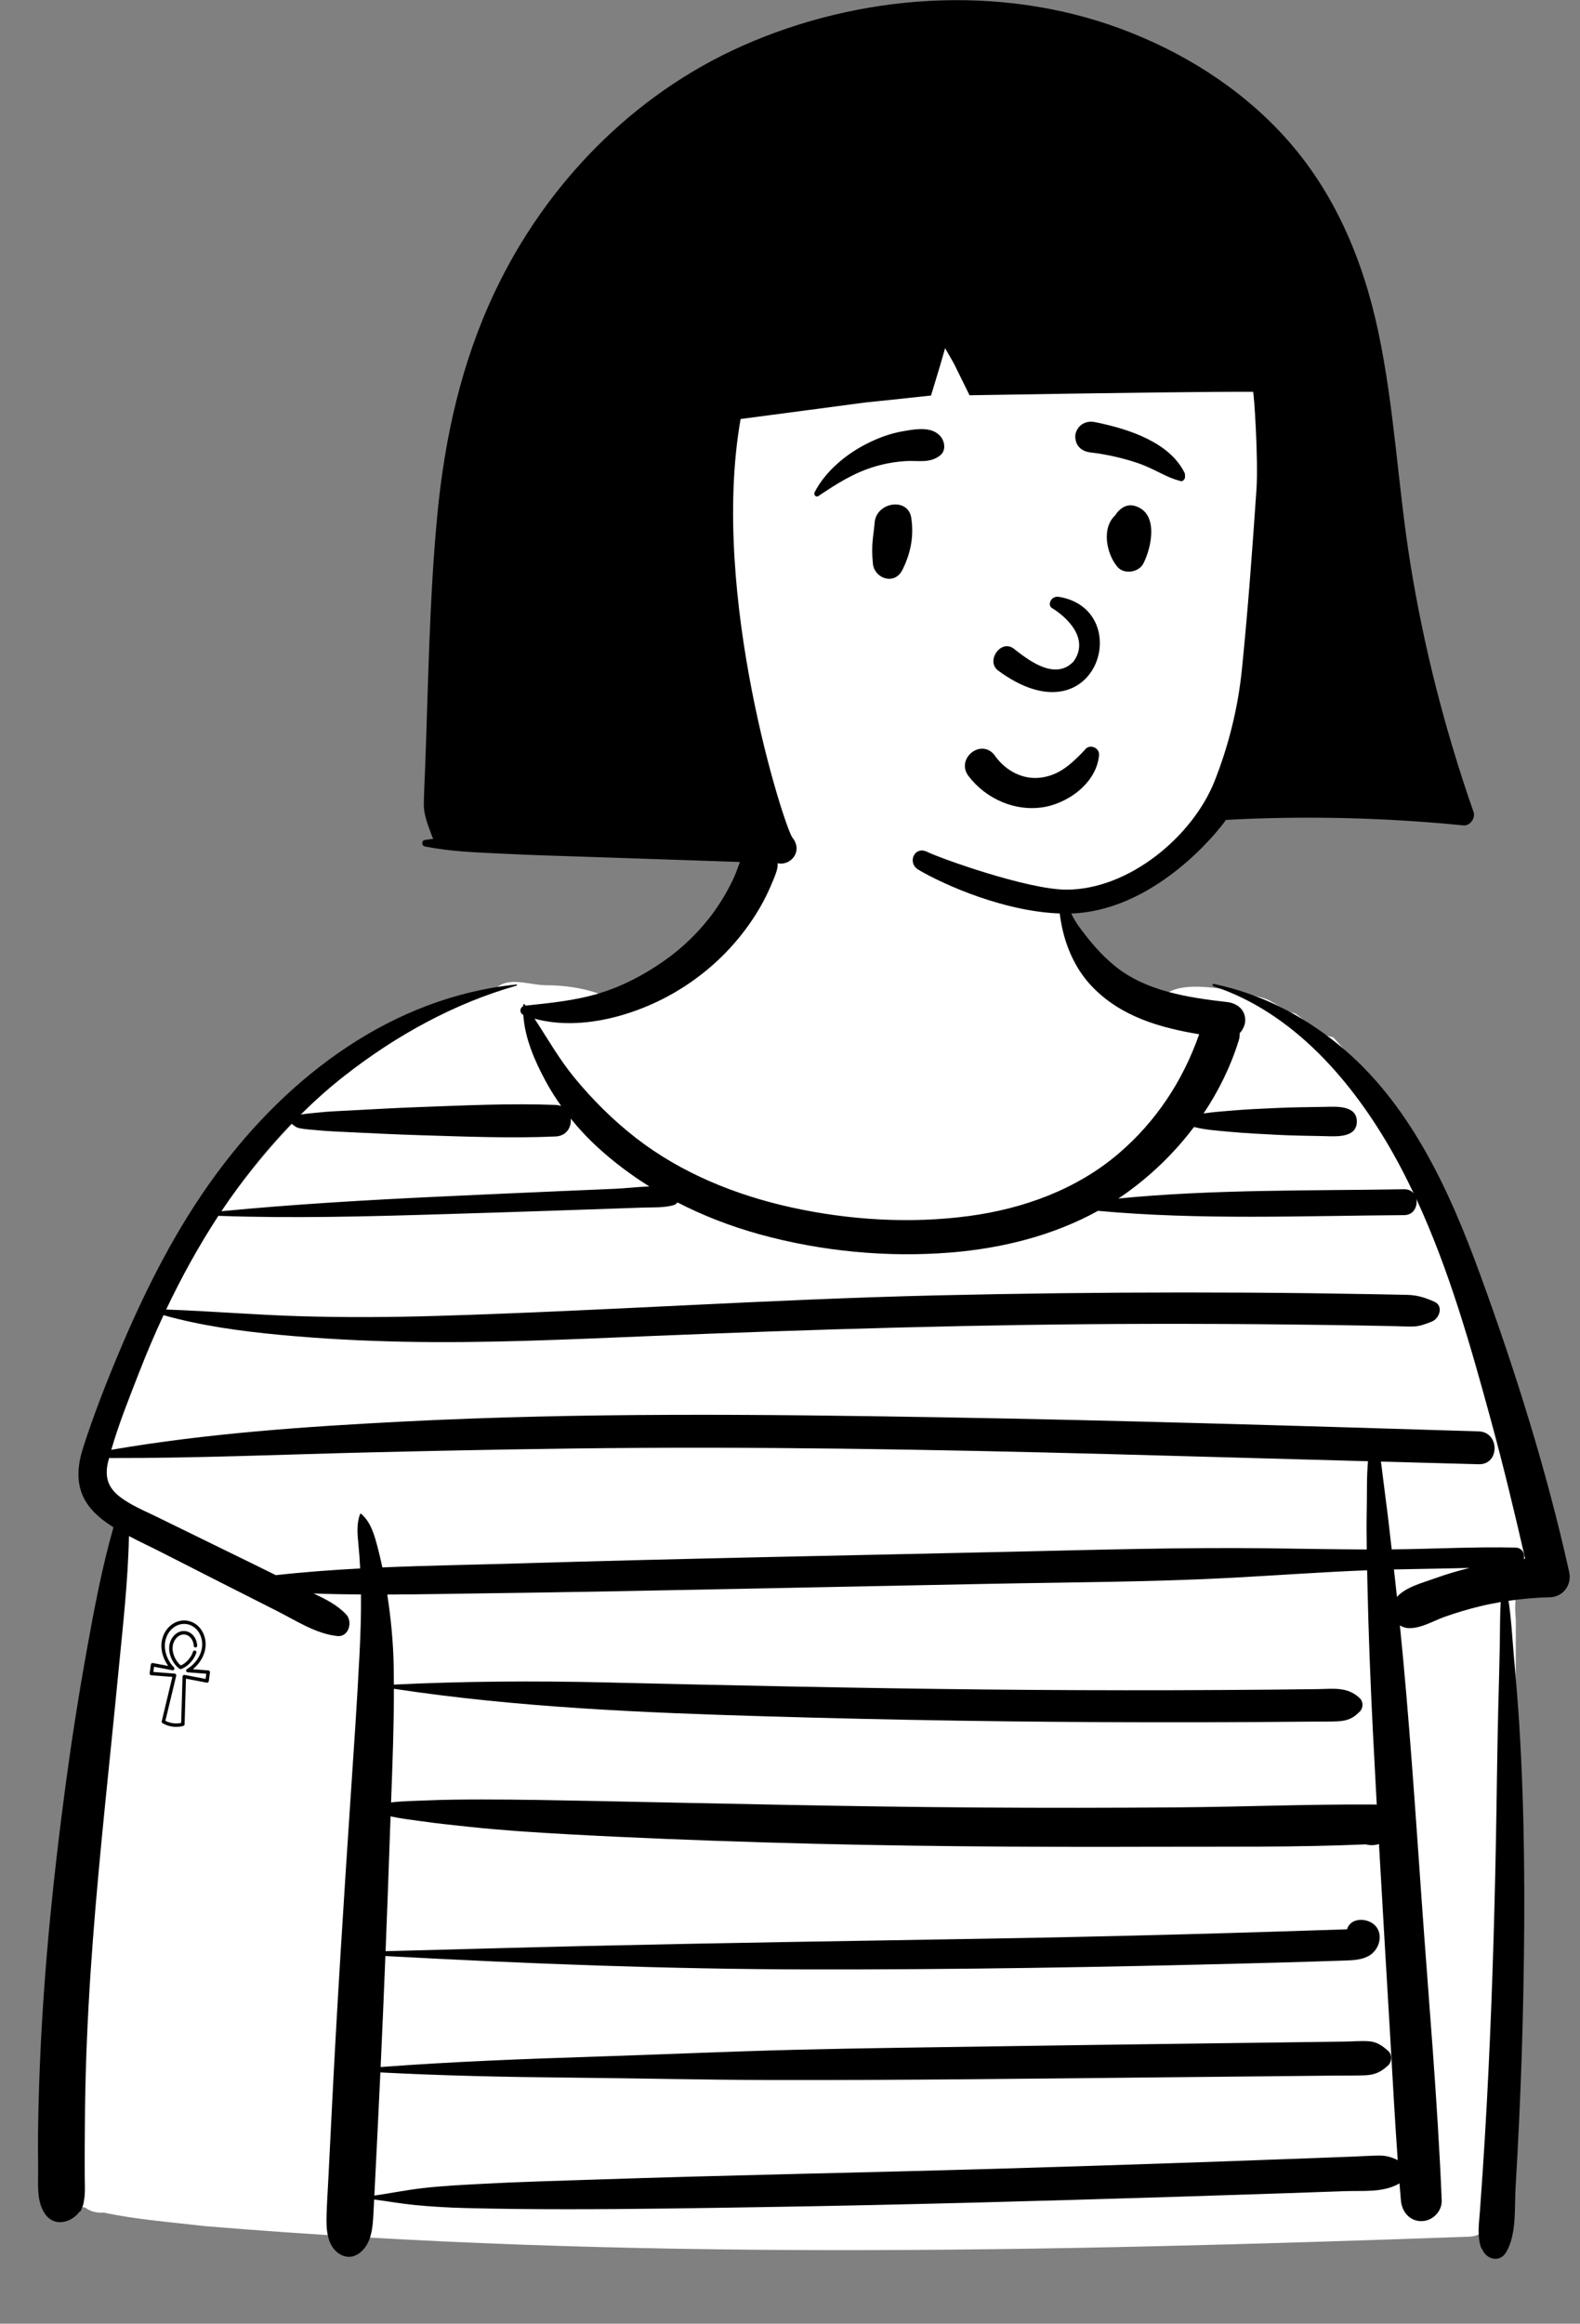 <?xml version="1.0" encoding="UTF-8" standalone="no"?>
<!-- Created with Inkscape (http://www.inkscape.org/) -->

<svg
   xmlns:dc="http://purl.org/dc/elements/1.1/"
   xmlns:cc="http://creativecommons.org/ns#"
   xmlns:rdf="http://www.w3.org/1999/02/22-rdf-syntax-ns#"
   xmlns:svg="http://www.w3.org/2000/svg"
   xmlns="http://www.w3.org/2000/svg"
   xmlns:sodipodi="http://sodipodi.sourceforge.net/DTD/sodipodi-0.dtd"
   xmlns:inkscape="http://www.inkscape.org/namespaces/inkscape"
   width="207.906mm"
   height="305.667mm"
   viewBox="0 0 207.906 305.667"
   version="1.1"
   id="svg8"
   inkscape:version="0.92.5 (2060ec1f9f, 2020-04-08)"
   sodipodi:docname="nile.svg">
  <rect x="0" y="0" width="207.906" height="305.667" fill="#808080" stroke="none"/>
  <defs
     id="defs2" />
  <sodipodi:namedview
     id="base"
     pagecolor="#ffffff"
     bordercolor="#666666"
     borderopacity="1.0"
     inkscape:pageopacity="0.0"
     inkscape:pageshadow="2"
     inkscape:zoom="1.4"
     inkscape:cx="398.73913"
     inkscape:cy="810.5665"
     inkscape:document-units="mm"
     inkscape:current-layer="layer2"
     showgrid="false"
     fit-margin-top="0"
     fit-margin-left="0"
     fit-margin-right="0"
     fit-margin-bottom="0"
     inkscape:window-width="1848"
     inkscape:window-height="1016"
     inkscape:window-x="1992"
     inkscape:window-y="27"
     inkscape:window-maximized="1" />
  <g
     inkscape:groupmode="layer"
     id="layer3"
     inkscape:label="Body"
     transform="translate(21.1,-14.389)">
    <g
       id="body/mono/Striped-Tee"
       transform="matrix(0.265,0,0,0.265,-24.053,124.704)"
       style="fill:none;fill-rule:evenodd;stroke:none;stroke-width:1">
      <path
         id="🎨-Background-1"
         d="m 47.469,592.465 c -2.994,27.446 -9.776,57.68 3.152,83.575 -8.142,0.365 -1.537,2.72 2.857,3.53 2.509,1.942 5.881,2.711 9.052,2.441 16.464,3.48 33.46,4.741 50.177,6.71 208.718,17.336 418.835,12.732 627.943,5.262 6.801,-0.295 11.364,-5.235 11.885,-11.889 7.664,-97.922 11.478,-196.147 11.283,-294.368 -3.405,-34.517 22.684,-21.048 8.767,-66.532 -11.188,-47.975 -27.747,-94.672 -48.863,-139.168 -14.596,-28.955 -28.349,-59.422 -50.596,-83.433 -7.03,-0.971 -13.015,-7.954 -18.956,-11.854 -6.017,-1.172 -10.477,-6.281 -16.575,-7.852 -11.621,-3.023 -37.627,-9.452 -47.524,-1.72 -0.391,-0.107 -0.787,-0.198 -1.178,-0.309 -1.937,2.148 -4.598,0.537 -6.043,-1.393 -4.945,-3.839 -26.559,-4.234 -29.012,-10.126 -12.788,-11.6 -16.209,-36.013 -16.209,-50.296 -4.782,-5.373 -5.113,-4.375 -11.604,-7.215 -6.364,-8.027 -14.052,-15.019 -22.633,-20.531 -48.291,-31.708 -118.368,1.704 -129.673,56.817 -17.871,14.15 -36.266,28.524 -58.155,35.897 -10.682,-5.495 -22.851,-7.249 -34.188,-7.26 -8.451,-0.307 -20.129,-5.194 -25.621,3.7 -92.397,30.247 -148.161,118.218 -187.813,201.571 -5.558,11.868 -12.207,24.294 -10.506,37.815 1.169,16.193 18.743,25.831 15.422,42.992 -4.827,47.206 -10.318,94.364 -15.343,141.556 -3.349,30.693 -6.697,61.387 -10.045,92.08 z"
         inkscape:connector-curvature="0"
         style="fill:#ffffff" />
      <path
         id="🖍-Ink-2"
         d="m 723.418,367.271 c -5.974,2.163 -14.348,4.271 -18.62,9.158 -0.492,-4.554 -0.99,-9.107 -1.49,-13.661 12.518,-0.297 25.063,-0.405 37.588,-0.755 -5.912,1.446 -11.755,3.187 -17.478,5.258 m -27.503,286.448 c -4.308,0.04 -8.63,0.34 -12.935,0.508 -8.292,0.321 -16.584,0.638 -24.877,0.949 -16.917,0.634 -33.834,1.245 -50.753,1.834 -33.504,1.165 -67.012,2.24 -100.523,3.227 -67.021,1.971 -134.076,3.165 -201.088,5.419 -18.591,0.625 -37.181,1.111 -55.755,2.123 -9.625,0.524 -19.295,0.975 -28.874,2.09 -8.081,0.94 -16.047,2.526 -24.083,3.708 0.539,-10.471 1.044,-20.944 1.569,-31.414 0.497,-9.906 0.961,-19.813 1.422,-29.721 31.369,1.641 62.775,2.304 94.186,2.584 33.226,0.297 66.442,1.121 99.67,1.185 65.781,0.131 131.568,-0.697 197.347,-1.357 18.604,-0.188 37.21,-0.374 55.815,-0.561 9.302,-0.093 18.605,-0.187 27.907,-0.281 4.644,-0.046 9.315,0.053 13.954,-0.139 4.952,-0.206 7.959,-1.614 11.553,-4.946 1.917,-1.777 1.997,-5.396 0,-7.159 -2.884,-2.547 -5.561,-4.501 -9.559,-4.787 -3.926,-0.281 -8.023,0.105 -11.961,0.157 -8.638,0.113 -17.276,0.228 -25.914,0.341 -16.612,0.219 -33.223,0.437 -49.835,0.655 -33.224,0.437 -66.448,0.884 -99.67,1.39 -32.56,0.497 -65.123,0.867 -97.677,1.685 -33.239,0.837 -66.439,2.348 -99.67,3.416 -35.372,1.136 -70.726,2.493 -106.018,5.147 0.848,-18.365 1.629,-36.734 2.364,-55.105 70.075,3.814 140.198,6.529 210.39,6.648 73.128,0.125 146.252,-1.125 219.353,-3.033 10.301,-0.27 20.602,-0.542 30.901,-0.865 5.316,-0.167 10.632,-0.321 15.948,-0.513 3.908,-0.142 7.924,-0.309 11.457,-2.178 6.972,-3.688 8.175,-14.457 -0.097,-17.403 -4.522,-1.61 -9.319,-0.036 -10.419,4.041 -0.338,0.033 -0.66,0.06 -0.941,0.071 -3.987,0.15 -7.975,0.261 -11.961,0.387 -8.639,0.274 -17.277,0.555 -25.916,0.826 -15.949,0.499 -31.899,0.96 -47.85,1.382 -32.566,0.863 -65.136,1.566 -97.709,2.109 -64.49,1.074 -128.975,2.067 -193.457,3.541 -33.206,0.76 -66.402,1.745 -99.604,2.587 0.793,-19.969 1.542,-39.938 2.217,-59.909 0.079,-2.34 0.165,-4.682 0.25,-7.023 4.758,1.046 9.63,1.625 14.477,2.311 8.411,1.19 16.848,2.071 25.295,2.962 15.916,1.679 31.884,2.709 47.859,3.591 32.569,1.796 65.147,3.063 97.75,4.056 64.493,1.964 129.066,2.392 193.585,2.171 35.035,-0.119 70.283,0.342 105.301,-1.185 2.158,0.59 4.382,0.529 6.533,-0.174 1.766,31.22 3.631,62.433 5.464,93.649 1.237,21.061 2.328,42.193 3.847,63.261 -2.967,-1.461 -5.698,-2.289 -9.268,-2.258 M 88.783,336.541 c -6.144,-3.006 -12.92,-5.749 -18.344,-10.007 -5.929,-4.656 -7.385,-10.122 -5.563,-17.428 0.136,-0.546 0.296,-1.089 0.438,-1.633 43.691,0.107 87.271,-1.816 130.943,-2.853 44.37,-1.053 88.724,-1.938 133.106,-2.188 88.511,-0.498 177.011,1.498 265.48,3.983 31.861,0.894 63.721,1.776 95.583,2.646 -0.727,7.768 -0.447,15.727 -0.612,23.44 -0.145,6.775 -0.107,13.56 -0.006,20.344 -16.668,-0.041 -33.332,-0.401 -50.002,-0.589 -41.269,-0.465 -82.516,0.72 -123.775,1.664 -82.515,1.888 -165.052,3.373 -247.551,5.858 -22.407,0.674 -44.958,1.029 -67.468,1.988 -0.774,-3.66 -1.633,-7.302 -2.602,-10.92 -1.54,-5.748 -3.278,-11.656 -7.883,-15.649 -0.221,-0.193 -0.527,-0.109 -0.626,0.165 -1.749,4.847 -1.307,9.782 -0.795,14.861 0.405,4.012 0.679,8.035 0.882,12.063 -13.997,0.736 -27.965,1.771 -41.86,3.322 -3.973,-1.963 -7.948,-3.922 -11.929,-5.871 -15.803,-7.737 -31.611,-15.464 -47.416,-23.196 m 507.231,144.328 c -32.599,0.263 -65.2,0.291 -97.798,0.082 -64.527,-0.414 -129.033,-2.001 -193.546,-3.283 -17.955,-0.355 -35.886,-0.708 -53.844,-0.709 -9.297,0 -18.625,0.062 -27.912,0.465 -5.845,0.254 -11.771,0.291 -17.589,0.993 0.702,-18.795 1.433,-37.609 1.41,-56.413 61.546,9.321 123.753,11.881 185.907,13.715 62.969,1.858 125.953,2.821 188.949,2.913 17.903,0.027 35.806,-0.013 53.708,-0.119 8.619,-0.05 17.239,-0.116 25.858,-0.197 4.633,-0.044 9.294,0.05 13.923,-0.145 4.895,-0.206 7.852,-1.366 11.271,-4.848 1.75,-1.781 1.839,-4.855 0,-6.629 -6.103,-5.887 -13.283,-4.609 -21.216,-4.511 -7.956,0.099 -15.912,0.184 -23.869,0.256 -15.912,0.145 -31.826,0.237 -47.74,0.278 -31.163,0.079 -62.327,-0.041 -93.489,-0.359 -62.98,-0.644 -125.946,-2.044 -188.911,-3.519 -34.81,-0.815 -69.613,-0.591 -104.395,1.097 -0.013,-3.122 -0.042,-6.245 -0.103,-9.367 -0.229,-11.824 -1.381,-23.648 -3.183,-35.341 17.046,-0.059 34.091,-0.423 51.06,-0.641 41.263,-0.529 82.517,-1.36 123.775,-2.188 40.926,-0.82 81.852,-1.641 122.778,-2.462 40.9,-0.82 81.926,-0.879 122.777,-3.087 22.046,-1.192 44.1,-2.812 66.163,-3.663 0.043,2.025 0.086,4.051 0.129,6.075 0.531,24.845 1.502,49.666 2.755,74.485 0.602,11.925 1.237,23.85 1.89,35.773 -0.316,-0.031 -0.639,-0.05 -0.971,-0.053 -32.573,-0.216 -65.208,1.138 -97.787,1.402 M 80.178,265.097 c 3.732,-9.602 7.786,-19.139 12.168,-28.547 18.604,5.251 38.449,7.96 57.649,9.763 20.44,1.921 40.92,3 61.444,3.419 40.462,0.826 80.924,-1.093 121.343,-2.763 83.136,-3.433 166.264,-5.94 249.478,-6.101 23.239,-0.046 46.477,0.062 69.714,0.324 11.618,0.131 23.236,0.288 34.853,0.487 5.975,0.103 11.949,0.216 17.924,0.339 2.645,0.054 5.322,0.25 7.965,0.17 3.535,-0.107 6.117,-1.17 9.398,-2.449 3.767,-1.467 5.989,-7.765 1.288,-9.852 -4.696,-2.086 -8.464,-3.308 -13.673,-3.421 -5.642,-0.121 -11.285,-0.233 -16.927,-0.337 -10.29,-0.188 -20.58,-0.346 -30.87,-0.474 -20.912,-0.261 -41.827,-0.371 -62.741,-0.368 -41.165,0.005 -82.33,0.492 -123.483,1.46 -82.62,1.943 -165.055,7.702 -247.645,10.173 -22.764,0.682 -45.571,0.815 -68.336,0.132 -22.05,-0.661 -44.053,-2.517 -66.076,-3.298 7.607,-16.036 16.214,-31.653 25.926,-46.502 36.713,1.29 73.347,0.336 110.068,-0.782 19.269,-0.587 38.538,-1.182 57.805,-1.843 9.634,-0.33 19.268,-0.66 28.902,-0.99 4.651,-0.16 9.302,-0.319 13.953,-0.478 5.01,-0.172 10.283,0.152 15.149,-1.165 0.881,-0.239 1.581,-0.749 2.108,-1.399 12.952,6.663 26.651,11.919 40.738,15.814 30.578,8.455 63.466,11.627 95.091,9.025 25.38,-2.088 50.673,-8.37 72.987,-20.67 50.393,4.639 101.492,2.459 151.992,2.129 4.825,-0.031 6.832,-4.451 6.025,-8.097 16.207,34.927 26.943,72.792 36.992,109.622 6.244,22.889 11.798,45.921 17.085,69.036 -0.22,0.019 -0.439,0.039 -0.658,0.06 0.613,-2.532 -0.765,-5.517 -4.232,-5.597 -20.438,-0.469 -40.942,0.705 -61.388,0.894 -0.575,-5.114 -1.15,-10.229 -1.756,-15.341 -0.828,-6.964 -1.814,-13.911 -2.657,-20.874 -0.305,-2.525 -0.589,-4.963 -0.936,-7.361 16.188,0.44 32.375,0.885 48.563,1.312 10.506,0.278 10.487,-15.992 0,-16.312 -88.956,-2.724 -177.916,-5.476 -266.902,-6.986 -89.04,-1.512 -178.387,-2.444 -267.359,2.121 -48.485,2.486 -96.85,5.811 -144.732,14.013 3.719,-12.978 8.907,-25.792 13.763,-38.286 m 75.719,-123.626 c 1.611,1.208 2.127,1.97 4.535,2.393 2.611,0.457 5.296,0.603 7.932,0.861 5.64,0.552 11.294,0.758 16.953,1.026 11.3,0.537 22.599,1.105 33.907,1.449 22.447,0.681 45.375,1.646 67.812,0.648 5.489,-0.244 7.986,-4.77 7.487,-8.894 4.208,5.211 8.809,10.103 13.709,14.563 7.878,7.169 16.382,13.524 25.347,19.132 -5.816,0.213 -11.738,0.942 -17.227,1.178 -9.302,0.398 -18.604,0.797 -27.906,1.197 -19.602,0.842 -39.202,1.746 -58.801,2.662 -36.273,1.695 -72.422,3.805 -108.557,7.265 10.32,-15.509 21.88,-30.138 34.809,-43.48 m 590.37,75.333 c -15.326,-42.068 -35.085,-85.767 -70.643,-114.661 -18.277,-14.852 -38.639,-25.126 -61.699,-29.993 -0.708,-0.15 -0.99,0.858 -0.299,1.085 39.878,13.083 69.389,47.701 89.352,83.179 3.617,6.429 6.969,13.012 10.139,19.694 -1.032,-1.258 -2.611,-2.095 -4.747,-2.059 -47.156,0.792 -94.867,-0.007 -141.917,4.6 1.201,-0.8 2.402,-1.599 3.58,-2.44 12.853,-9.16 24.418,-20.368 33.978,-33.062 5.758,1.46 11.82,1.816 17.695,2.375 7.841,0.745 15.736,1.086 23.602,1.509 7.854,0.421 15.738,0.461 23.601,0.651 5.404,0.131 15.967,1.028 15.973,-7.238 0.006,-8.275 -10.568,-7.399 -15.973,-7.291 -7.864,0.155 -15.744,0.178 -23.601,0.547 -7.532,0.352 -15.109,0.637 -22.619,1.311 -4.581,0.411 -9.294,0.681 -13.9,1.409 7.495,-11.183 13.462,-23.364 17.445,-36.212 0.401,-1.293 0.533,-2.501 0.467,-3.62 1.69,-1.783 2.768,-4.226 2.768,-6.464 0,-5.322 -4.147,-8.44 -8.994,-8.995 -19.184,-2.193 -40.32,-5.318 -55.78,-17.931 -6.977,-5.692 -12.589,-12.421 -17.871,-19.662 -5.935,-8.139 -8.16,-18.393 -8.183,-28.356 -0.001,-0.559 -0.928,-0.728 -1.013,-0.137 -2.905,20.199 1.285,43.257 15.782,58.391 14.234,14.859 33.569,20.425 53.19,23.676 -8.09,23.107 -21.443,43.404 -40.19,59.365 -20.89,17.785 -47.334,27.297 -74.294,30.887 -29.086,3.873 -59.571,1.99 -88.174,-4.332 -27.554,-6.092 -54.508,-16.986 -76.934,-34.371 -11.314,-8.772 -21.722,-19.112 -30.791,-30.178 -7.485,-9.133 -13.224,-19.318 -19.649,-29.102 23.971,6.572 52.953,-2.406 73.032,-15.088 11.827,-7.468 22.188,-16.792 30.7,-27.884 4.198,-5.471 7.933,-11.246 11.013,-17.421 1.602,-3.212 3.042,-6.516 4.367,-9.851 0.819,-2.06 1.622,-4.176 1.622,-6.441 -0.005,-1.668 -0.425,-3.222 -1.261,-4.662 -1.718,-1.823 -2.06,-2.351 -1.026,-1.587 -1.687,-3.454 -6.564,-4.331 -9.684,-2.539 -1.163,0.669 -3.898,1.964 -5.243,4.126 -0.909,1.462 -1.398,3.21 -1.98,4.814 -0.919,2.532 -1.845,5.035 -2.999,7.473 -2.68,5.664 -5.894,11.07 -9.56,16.151 -6.701,9.288 -15.314,17.687 -24.696,24.242 -9.849,6.881 -20.464,12.506 -31.977,16.019 -12.16,3.709 -24.196,4.817 -36.742,6.176 -0.134,-0.186 -0.264,-0.373 -0.398,-0.558 -0.242,-0.334 -0.765,-0.226 -0.786,0.213 -0.01,0.21 -0.005,0.419 -0.011,0.629 -1.789,0.839 -1.937,3.36 0.056,4.328 0.739,11.605 5.747,23.034 11.204,33.077 2.273,4.183 4.841,8.236 7.623,12.151 -0.823,-0.314 -1.748,-0.513 -2.786,-0.553 -22.445,-0.86 -45.367,0.248 -67.812,1.069 -10.977,0.402 -21.942,1.017 -32.91,1.605 -5.653,0.302 -11.32,0.495 -16.953,1.08 -2.817,0.293 -5.651,0.523 -8.453,0.945 -0.203,0.031 -0.392,0.063 -0.57,0.095 6.932,-6.827 14.239,-13.294 21.953,-19.328 25.306,-19.796 54.37,-35.925 85.38,-44.697 0.294,-0.083 0.251,-0.586 -0.074,-0.552 -61.678,6.307 -113.055,45.174 -148.995,93.975 -19.942,27.079 -35.067,57.056 -48.082,87.967 -6.56,15.581 -12.767,31.439 -17.965,47.532 -2.642,8.178 -3.833,16.853 -0.049,24.877 2.902,6.156 8.257,10.731 13.87,14.365 0.373,0.243 0.757,0.467 1.134,0.704 -5.738,19.99 -9.582,40.502 -13.27,60.952 -4.006,22.216 -7.501,44.524 -10.503,66.897 -6,44.721 -10.596,89.535 -12.603,134.625 -0.555,12.471 -0.926,24.951 -1.088,37.434 -0.081,6.244 -0.045,12.487 0.04,18.731 0.097,6.987 -0.849,14.872 2.708,21.108 4.753,8.332 13.984,5.464 18.044,-0.234 0.059,0.077 0.12,0.156 0.18,0.234 0.368,-0.724 0.676,-1.447 0.939,-2.169 0.437,-0.961 0.722,-1.965 0.826,-2.989 0.765,-3.87 0.477,-7.8 0.446,-12.005 -0.045,-5.916 -0.011,-11.832 0.006,-17.748 0.033,-11.169 0.16,-22.334 0.478,-33.501 0.637,-22.326 1.881,-44.633 3.582,-66.904 3.38,-44.24 8.366,-88.277 12.633,-132.43 2.172,-22.481 4.792,-45.02 5.244,-67.621 5.267,2.773 10.702,5.286 15.959,7.962 9.754,4.965 19.507,9.93 29.26,14.895 9.459,4.815 18.932,9.6 28.409,14.382 9.556,4.82 19.048,11.194 29.799,12.38 5.747,0.633 7.827,-7.109 4.441,-10.723 -4.422,-4.722 -10.294,-7.656 -16.197,-10.404 7.843,0.287 15.696,0.441 23.553,0.501 0.108,9.886 -0.241,19.793 -0.737,29.657 -1.22,24.194 -2.916,48.345 -4.522,72.516 -3.338,50.243 -6.569,100.513 -9.09,150.803 -0.617,12.319 -1.235,24.635 -1.853,36.952 -0.3,5.988 -0.717,11.984 -0.887,17.977 -0.19,6.724 -0.025,15.152 6.198,19.304 4.396,2.931 9.127,1.55 12.427,-2.482 4.413,-5.391 4.406,-13.202 4.761,-19.818 0.082,-1.529 0.155,-3.058 0.234,-4.587 6.74,0.873 13.431,2.08 20.2,2.74 8.268,0.806 16.588,1.281 24.892,1.494 16.933,0.436 33.839,0.592 50.777,0.592 33.52,10e-4 67.037,-0.572 100.552,-1.113 67.032,-1.082 134.056,-2.959 201.065,-5.039 18.577,-0.577 37.153,-1.182 55.729,-1.813 9.619,-0.328 19.238,-0.662 28.858,-1.004 9.105,-0.324 19.052,0.854 27.066,-3.873 0.232,2.877 0.468,5.755 0.721,8.629 0.481,5.447 4.31,10.126 10.125,10.126 5.464,0 10.16,-4.634 10.125,-10.126 -2.041,-49.683 -6.458,-99.37 -9.957,-148.969 -3.213,-45.558 -6.225,-91.179 -10.82,-136.628 1.304,0.843 2.897,1.365 4.776,1.373 6.003,0.025 11.995,-3.698 17.611,-5.677 5.667,-1.996 11.427,-3.724 17.265,-5.141 3.456,-0.839 6.926,-1.542 10.407,-2.141 -0.421,7.111 -0.313,14.285 -0.445,21.37 -0.203,10.891 -0.541,21.778 -0.806,32.667 -0.521,21.455 -0.706,42.911 -1.116,64.367 -0.826,43.254 -2.186,86.485 -4.498,129.686 -0.635,11.871 -1.349,23.738 -2.142,35.599 -0.418,6.26 -0.858,12.52 -1.321,18.776 -0.453,6.15 -1.513,12.685 0.802,18.58 0.074,-0.043 0.147,-0.084 0.22,-0.127 1.615,5.082 8.714,7.511 12.068,1.734 5.227,-9.006 4.022,-21.913 4.622,-32.045 0.645,-10.871 1.223,-21.747 1.735,-32.626 1.024,-21.761 1.734,-43.528 2.146,-65.31 0.824,-43.571 0.684,-87.205 -1.98,-130.712 -0.729,-11.896 -1.749,-23.77 -2.796,-35.64 -0.785,-8.898 -1.218,-18.039 -2.606,-26.942 6.788,-1.001 13.629,-1.582 20.536,-1.753 6.685,-0.167 10.996,-6.196 9.579,-12.577 -11.097,-49.983 -26.535,-99.119 -44.05,-147.199"
         inkscape:connector-curvature="0"
         style="fill:#000000" />
    </g>
    <g
       id="g1075"
       transform="matrix(0.03,0.004,-0.004,0.03,-3.498,226.639)">
      <g
         id="g1018">
	<path
   id="path1014"
   d="m 359.789,204.209 c -1.498,-1.416 -3.509,-2.154 -5.571,-2.039 l -67.758,3.785 c 6.814,-7.158 13.099,-15.166 18.611,-23.757 15.107,-23.541 23.428,-50.131 23.428,-74.871 0,-27.155 -9.011,-53.035 -25.373,-72.873 C 285.064,12.559 259.322,0 232.5,0 205.678,0 179.936,12.558 161.875,34.455 145.512,54.292 136.5,80.171 136.5,107.328 c 0,24.741 8.32,51.33 23.427,74.871 5.513,8.591 11.798,16.599 18.611,23.756 l -67.756,-3.785 c -2.066,-0.121 -4.075,0.623 -5.572,2.039 -1.498,1.417 -2.347,3.388 -2.347,5.449 v 38.695 c 0,2.062 0.849,4.033 2.347,5.449 1.499,1.417 3.515,2.155 5.572,2.039 l 91.984,-5.139 -20.404,197.202 c -0.325,3.136 1.347,6.141 4.183,7.519 0.805,0.391 20.017,9.577 45.954,9.577 25.937,0 45.148,-9.187 45.953,-9.577 2.837,-1.378 4.509,-4.382 4.184,-7.519 l -20.404,-197.202 91.985,5.139 c 2.061,0.114 4.073,-0.623 5.571,-2.039 1.498,-1.417 2.347,-3.388 2.347,-5.449 v -38.695 c 0.001,-2.061 -0.848,-4.033 -2.346,-5.449 z m -12.653,36.213 -92.851,-5.188 c -2.188,-0.124 -4.329,0.722 -5.845,2.312 -1.517,1.589 -2.26,3.763 -2.033,5.948 l 20.732,200.374 c -6.528,2.388 -19.222,6.131 -34.64,6.131 -15.313,0 -28.076,-3.759 -34.638,-6.146 l 20.73,-200.359 c 0.226,-2.185 -0.517,-4.359 -2.033,-5.948 -1.516,-1.589 -3.646,-2.437 -5.846,-2.312 l -92.85,5.188 v -22.833 l 81.028,4.526 c 3.298,0.187 6.309,-1.797 7.452,-4.883 1.143,-3.087 0.14,-6.558 -2.473,-8.559 -11.747,-8.997 -22.577,-20.953 -31.319,-34.576 -13.575,-21.153 -21.051,-44.866 -21.051,-66.77 0,-23.681 7.794,-46.172 21.946,-63.328 15.202,-18.43 36.726,-29 59.054,-29 22.328,0 43.853,10.57 59.054,29 14.151,17.157 21.945,39.647 21.945,63.328 0,21.903 -7.477,45.616 -21.052,66.769 -8.741,13.623 -19.571,25.579 -31.319,34.576 -2.613,2.001 -3.615,5.472 -2.473,8.559 1.143,3.086 4.168,5.071 7.451,4.883 l 81.029,-4.526 v 22.834 z"
   inkscape:connector-curvature="0" />

	<path
   id="path1016"
   d="m 292.04,132.998 c 0.712,-4.081 -2.019,-7.965 -6.1,-8.677 -4.087,-0.715 -7.966,2.019 -8.678,6.099 -4.555,26.106 -23.462,53.806 -44.755,66.189 -22.742,-13.318 -45.857,-46.639 -45.857,-78.343 0,-31.528 20.568,-57.178 45.85,-57.178 21.198,0 39.517,17.937 44.547,43.619 0.797,4.064 4.736,6.716 8.802,5.918 4.065,-0.796 6.715,-4.737 5.919,-8.802 -6.429,-32.816 -30.8,-55.735 -59.268,-55.735 -33.553,0 -60.85,32.379 -60.85,72.178 0,40.074 29.847,79.775 57.5,93.577 1.054,0.526 2.202,0.79 3.349,0.79 1.147,0 2.295,-0.263 3.35,-0.79 26.933,-13.442 50.565,-46.601 56.191,-78.845 z"
   inkscape:connector-curvature="0" />

</g>
      <g
         id="g1020">
</g>
      <g
         id="g1022">
</g>
      <g
         id="g1024">
</g>
      <g
         id="g1026">
</g>
      <g
         id="g1028">
</g>
      <g
         id="g1030">
</g>
      <g
         id="g1032">
</g>
      <g
         id="g1034">
</g>
      <g
         id="g1036">
</g>
      <g
         id="g1038">
</g>
      <g
         id="g1040">
</g>
      <g
         id="g1042">
</g>
      <g
         id="g1044">
</g>
      <g
         id="g1046">
</g>
      <g
         id="g1048">
</g>
    </g>
  </g>
  <g
     inkscape:label="Head"
     inkscape:groupmode="layer"
     id="layer1"
     style="display:inline"
     transform="translate(21.1,-14.389)">
    <g
       id="head/mono/Bangs-2"
       transform="matrix(0.265,0,0,0.265,41.092,1.16)"
       style="fill:none;fill-rule:evenodd;stroke:none;stroke-width:1">
      <path
         id="🎨-Background"
         d="m 389.531,161.685 c -60.132,-39.803 -180.6,-35.48 -246.794,-11.094 -64.588,20.483 -87.201,77.558 -97.925,139.221 -13.035,69.303 -11.283,169.206 82.451,167.997 13.178,6.373 27.777,9.137 41.412,14.415 18.662,6.452 36.96,13.942 55.897,19.593 37.298,12.012 78.802,10.967 114.183,-6.61 19.547,-9.442 27.638,-24.147 40.422,-39.816 37.19,-45.585 55.903,-110.823 54.227,-168.787 -2.941,-40.815 -9.692,-88.063 -43.873,-114.919 z"
         inkscape:connector-curvature="0"
         style="fill:#ffffff" />
      <path
         id="🖍-Ink"
         d="m 465.624,329.695 c -6.17,-38.3 -7.88,-77.25 -15.96,-115.25 -7.6,-35.759 -21.81,-69.55 -46.64,-96.81 -22.22,-24.39 -50.95,-42.3 -81.79,-53.65 -60.08,-22.11 -129.18,-17.11 -187.3,8.701 -54.4,24.149 -97.79,68.829 -123.08,122.449 -16.43,34.84 -24.69,71.88 -28.36,110.11 -4.07,42.47 -4.51,85.38 -6.17,128 -0.2,5.26 -0.49,10.52 -0.56,15.781 -0.08,5.759 2.25,10.809 4.15,16.169 0.13,0.38 0.32,0.741 0.55,1.081 -1.43,0.179 -2.86,0.389 -4.29,0.619 -1.6,0.25 -1.53,2.85 0,3.16 12.95,2.64 26.26,3.01 39.43,3.66 13.65,0.68 27.32,1.051 40.99,1.51 13.33,0.45 26.66,0.9 39.99,1.35 7,0.24 14,0.48 21,0.71 3.33,0.11 6.66,0.231 10,0.34 1.66,0.061 3.33,0.109 4.99,0.17 1.35,0.04 3.55,0.9 3.69,-0.09 0.25,0.151 0.52,0.279 0.81,0.37 0.32,0.17 0.63,0.37 0.93,0.59 1.63,1.12 4.1,0.98 5.75,0 0.15,-0.09 0.31,-0.19 0.47,-0.29 1.23,-0.73 2.09,-1.79 2.57,-2.99 6.84,8.26 18.95,-1.02 11.95,-9.76 -3.76,-4.7 -41.16,-119.93 -25.68,-207.71 l 62.08,-8.22 c 7.567,-0.767 18.39,-1.913 32.47,-3.44 3.447,-11.247 5.663,-18.68 6.65,-22.3 0.11,-0.4 0.22,-0.81 0.34,-1.21 1.48,2.611 2.97,5.21 4.47,7.81 l 7.66,15.57 c 75.373,-1.26 122.3,-1.83 140.78,-1.71 0.47,0 2.7,33.7 1.69,48.54 -2.04,29.8 -4.21,59.58 -7.23,89.3 -1.928,19.03 -6.574,37.693 -13.494,55.233 -10.933,27.707 -42.675,54.042 -73.626,54.042 -19.266,0 -62.8,-15.603 -69.14,-18.754 -6.34,-3.151 -10.118,5.449 -4.34,8.889 11.704,6.968 43.965,21.75 73.48,21.75 42.863,0 75.22,-40.67 79.19,-46.5 39.03,-2.139 78.95,-1.15 117.93,2.72 3.27,0.32 6.09,-3.62 5.04,-6.63 -14,-40.069 -24.65,-81.399 -31.39,-123.31 z"
         inkscape:connector-curvature="0"
         style="fill:#000000" />
    </g>
    <g
       id="face/Smile"
       transform="matrix(0.265,0,0,0.265,72.004,56.078)"
       style="fill:none;fill-rule:evenodd;stroke:none;stroke-width:1">
      <path
         id="🖍-Ink-3"
         d="m 146.587,240.927 c -6.722,-2.742 -12.72,-7.317 -17.105,-13.16 -1.525,-2.031 -1.92,-4.177 -1.6,-6.139 0.36,-2.206 1.665,-4.206 3.445,-5.547 1.786,-1.345 4.019,-2.009 6.178,-1.671 1.876,0.294 3.744,1.321 5.222,3.452 l 0.309,0.426 c 2.607,3.527 6.004,6.421 9.875,8.286 3.731,1.798 7.903,2.637 12.221,2.149 8.224,-0.929 13.892,-5.377 19.917,-11.416 0.747,-0.763 1.494,-1.549 2.245,-2.348 0.474,-0.724 1.132,-1.19 1.863,-1.434 0.811,-0.271 1.729,-0.256 2.57,0.037 0.811,0.283 1.535,0.819 2.021,1.533 0.462,0.678 0.724,1.516 0.639,2.48 -0.551,6.259 -3.824,11.845 -8.472,16.231 -5.162,4.871 -12.006,8.242 -18.448,9.424 -7.098,1.302 -14.33,0.369 -20.879,-2.302 z m 24.228,-96.559 c 7.551,4.59 19.057,15.293 10.934,26.672 -9.562,10.033 -23.33,-1.471 -30.114,-6.673 -6.291,-4.032 -13.359,6.338 -7.522,11.047 49.024,36.295 68.919,-29.845 30.522,-36.442 -4.228,-0.727 -5.798,3.977 -3.819,5.397 z M 82.963,102.146 c 0.834,-10.356 16.607,-12.708 18.176,-2.46 1.405,9.18 -0.249,17.613 -4.384,25.878 -3.951,7.896 -13.882,4.212 -14.633,-2.978 C 81.116,112.949 82.444,108.589 82.963,102.146 Z M 203.027,97.561 c 2.199,-2.88 5.374,-4.846 9.178,-3.735 11.885,3.473 8.382,20.346 4.208,28.559 -2.268,4.46 -9.599,5.591 -12.912,1.664 -5.4,-6.404 -7.986,-19.193 -1.121,-25.501 0.186,-0.326 0.393,-0.655 0.647,-0.987 z M 96.588,56.831 98.465,56.502 C 104.273,55.497 111.494,54.532 115.603,59.202 c 2.179,2.476 2.929,7.078 0,9.448 -5.152,4.17 -10.848,2.554 -17.022,2.907 -5.088,0.292 -9.978,1.134 -14.879,2.535 -10.752,3.073 -19.513,8.683 -28.696,14.843 -1.205,0.808 -2.435,-0.733 -1.86,-1.86 5.301,-10.383 15.574,-18.912 25.864,-24.111 5.492,-2.775 11.502,-5.077 17.578,-6.133 z m 95.605,-4.651 1.437,0.294 c 15.637,3.269 35.954,9.798 43.359,25.157 0.282,2.172 -0.016,2.637 -0.258,2.941 l -0.081,0.101 c -0.2,0.26 -0.359,0.618 -1.301,0.913 -0.261,-0.062 -0.525,-0.128 -0.792,-0.198 -3.394,-0.89 -6.08,-2.115 -8.68,-3.387 l -2.819,-1.389 c -3.271,-1.604 -6.57,-3.149 -10.067,-4.29 -7.462,-2.434 -15.138,-4.149 -22.932,-5.064 -1.689,-0.198 -3.316,-0.768 -4.6,-1.746 -1.218,-0.928 -2.149,-2.212 -2.573,-3.919 -0.55,-2.209 -0.392,-3.882 0.793,-5.874 0.891,-1.497 2.166,-2.534 3.631,-3.13 1.493,-0.607 3.192,-0.75 4.882,-0.412 z"
         inkscape:connector-curvature="0"
         style="fill:#000000" />
    </g>
  </g>
  <g
     inkscape:groupmode="layer"
     id="layer2"
     inkscape:label="Mask"
     style="display:none"
     transform="translate(21.1,-14.389)">
    <g
       style="fill-rule:evenodd"
       id="mask/medical-mask"
       transform="matrix(0.854,0,0,0.9,71.436,90.602)">
      <g
         style="fill-rule:evenodd"
         id="mask/medical-mask-7"
         transform="matrix(1.135,0,0,0.962,-11.09,2.23)">
        <path
           style="fill:#ffffff"
           inkscape:connector-curvature="0"
           d="M 83.083,14.87 C 82.684,9.822 76.322,7.684 73.153,7.05 62.601,4.568 53.623,10.935 41.04,11.065 39.77,11.085 36.139,10.871 34.45,10.425 25.881,8.477 17.321,6.405 8.913,3.851 7.677,4.14 7.312,5.754 8.16,6.674 16.213,9.531 28.533,12.089 35.038,12.38 34.914,20.788 30.477,29.242 24.35,33.891 34.094,44.671 56.82,48.216 70.195,42.558 76.774,40.583 83.716,22.901 83.083,14.87"
           id="🎨-Color" />
        <path
           style="fill:#000000"
           inkscape:connector-curvature="0"
           d="M 8.234,4.105 C 7.871,4.091 8.082,3.034 8.899,3.185 19.429,5.649 32.549,10.341 43.373,10.307 51.335,10.046 58.47,5.61 66.476,5.583 c 5.382,0.103 12.245,0.869 16.011,5.189 4.968,15.762 -6.219,37.201 -23.821,37.325 L 55.334,47.856 C 43.978,47.019 31.537,45.68 24.217,36.041 l -0.057,0.049 v 0 c -1.095,-0.735 -1.034,-2.321 -0.103,-3.137 l 0.028,0.044 v 0 c 0.018,-0.029 0.037,-0.056 0.056,-0.084 l -0.012,-0.037 v 0 c 0.358,-0.376 0.765,-0.727 1.135,-1.042 l 0.002,0.006 v 0 C 30.762,27.258 34.351,20.331 34.557,13.158 32.738,13.658 2.166,7.318 7.623,5.771 11.527,7.091 15.453,8.283 19.459,9.232 c 0.067,-0.038 0.164,-0.028 0.2,0.047 4.9,1.206 9.899,1.896 14.905,2.454 -0.005,-0.239 -0.014,-0.478 -0.027,-0.718 C 25.637,9.281 16.912,6.708 8.234,4.105 Z M 80.302,10.502 c -18.255,-9.226 -27.317,4.404 -44.973,0.651 1.847,8.244 -2.714,17.131 -8.909,22.518 9.001,7.794 12.897,8.974 24.705,10.239 l 1.543,0.184 c 2.319,0.275 4.66,0.531 6.987,0.571 12.068,-0.879 21.186,-13.439 22.551,-24.819 l 0.007,-0.314 c 0.061,-2.888 -0.071,-5.945 -1.35,-8.591 -0.236,-0.082 -0.44,-0.23 -0.56,-0.439 z m -25.415,7.242 c 0.631,-0.142 1.275,0.547 0.884,1.15 -1.264,1.95 -4.354,2.705 -6.515,3.012 -2.503,0.355 -4.929,0.075 -7.307,-0.779 -0.127,-0.046 -0.118,-0.271 0.034,-0.253 2.258,0.269 4.585,0.072 6.779,-0.526 2.224,-0.433 4.02,-1.913 6.125,-2.603 z m 17.153,-1.404 c -0.01,-0.37 1.81,0.701 2.098,0.846 2.224,1.336 4.798,1.434 7.25,1.958 0.572,0.219 0.571,0.946 -2.11e-4,1.166 -3.061,0.814 -7.707,-1.323 -9.348,-3.97 z"
           id="path21" />
      </g>
    </g>
  </g>
  <g
     inkscape:groupmode="layer"
     id="layer4"
     inkscape:label="Hair"
     transform="translate(21.1,-14.389)"
     style="display:none">
    <path
       id="🖍-Ink-7"
       d="M 164.289,88.392 C 162.656,78.258 162.204,67.952 160.066,57.898 158.055,48.437 154.295,39.496 147.726,32.284 141.847,25.831 134.245,21.092 126.086,18.089 110.189,12.239 91.907,13.562 76.529,20.391 62.136,26.781 50.655,38.602 43.964,52.789 c -4.347,9.218 -6.533,19.018 -7.504,29.133 -1.077,11.237 -1.193,22.59 -1.632,33.867 -0.053,1.392 -0.13,2.783 -0.148,4.175 -0.021,1.524 0.595,2.86 1.098,4.278 0.034,0.101 0.085,0.196 0.146,0.286 -0.378,0.047 -0.757,0.103 -1.135,0.164 -0.423,0.066 -0.405,0.754 0,0.836 3.426,0.699 6.948,0.796 10.433,0.968 3.612,0.18 7.228,0.278 10.845,0.4 l 10.581,0.357 c 1.852,0.064 3.704,0.127 5.556,0.188 0.881,0.029 1.762,0.061 2.646,0.09 0.439,0.016 0.881,0.029 1.32,0.045 0.357,0.011 0.939,0.238 0.976,-0.024 0.066,0.04 0.138,0.074 0.214,0.098 0.085,0.045 0.167,0.098 0.246,0.156 0.431,0.296 1.085,0.259 1.521,0 0.04,-0.024 0.082,-0.05 0.124,-0.077 0.325,-0.193 0.553,-0.474 0.68,-0.791 1.81,2.185 5.014,-0.27 3.162,-2.582 -0.995,-1.244 -10.89,-31.731 -6.795,-54.957 l 16.425,-2.175 c 2.002,-0.203 4.866,-0.506 8.591,-0.91 0.912,-2.976 1.498,-4.942 1.759,-5.9 0.029,-0.106 0.058,-0.214 0.09,-0.32 0.392,0.691 0.786,1.378 1.183,2.066 l 2.027,4.12 c 19.943,-0.333 32.359,-0.484 37.248,-0.452 0.124,0 0.714,8.916 0.447,12.843 -0.54,7.885 -1.114,15.764 -1.913,23.627 -0.51,5.035 -1.739,9.973 -3.57,14.614 -2.893,7.331 -11.291,14.299 -19.48,14.299 -5.097,0 -18.153,-0.587 -19.83,-1.421 -1.677,-0.834 -1.529,-0.91 0,0 3.097,1.844 12.021,4.565 19.83,4.565 11.341,0 19.902,-10.761 20.952,-12.303 10.327,-0.566 20.889,-0.304 31.202,0.72 0.865,0.085 1.611,-0.958 1.333,-1.754 -3.704,-10.602 -6.522,-21.537 -8.305,-32.626 z"
       inkscape:connector-curvature="0"
       style="display:inline;fill:#000000;fill-rule:evenodd;stroke:none;stroke-width:0.265"
       sodipodi:nodetypes="cccccccccccccccccccccccccccccccccccccsscsccccc" />
  </g>
</svg>
